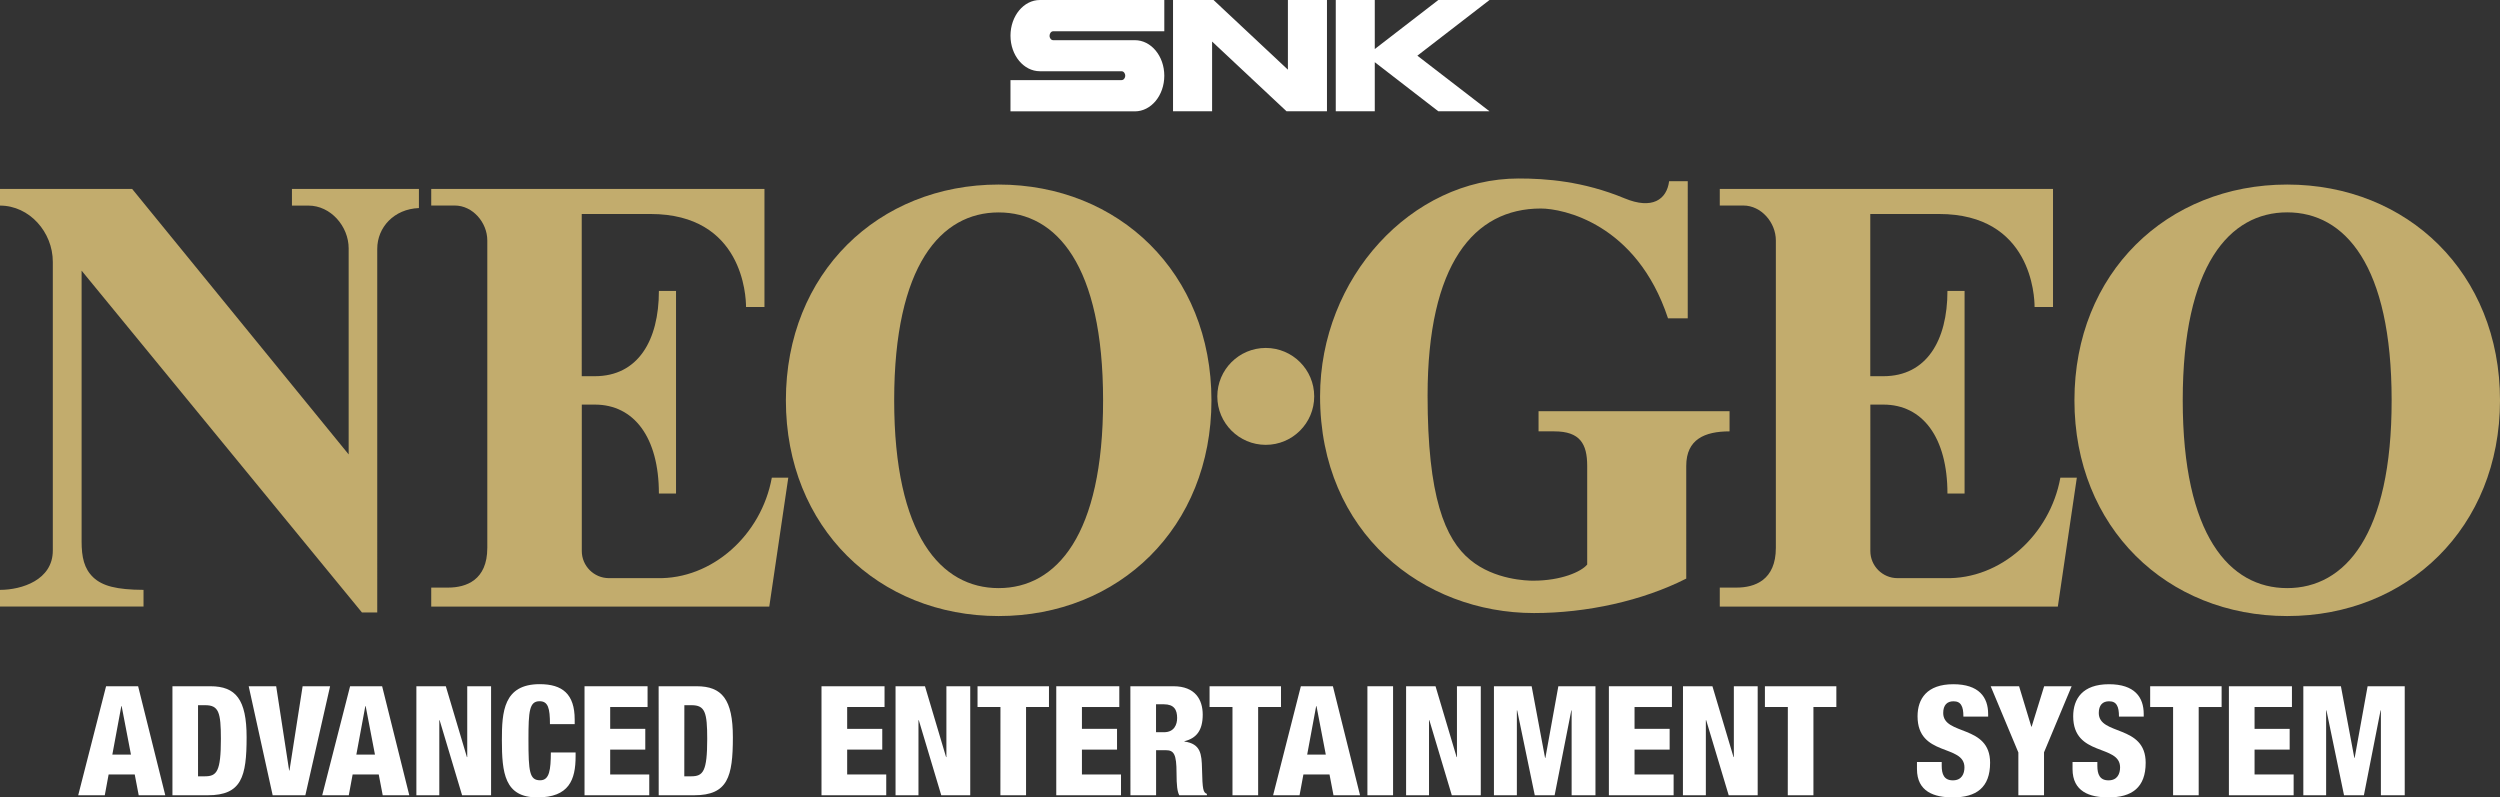 <?xml version="1.0" encoding="utf-8"?>
<!-- Generator: Adobe Illustrator 26.0.3, SVG Export Plug-In . SVG Version: 6.00 Build 0)  -->
<svg version="1.1" id="Layer_1" xmlns="http://www.w3.org/2000/svg" xmlns:xlink="http://www.w3.org/1999/xlink" x="0px" y="0px"
	 viewBox="0 0 3839 1224.5" style="enable-background:new 0 0 3839 1224.5;" xml:space="preserve">
<rect x="0" y="0" width="3839" height="1224.5" fill="#333333" stroke="none"/>
<style type="text/css">
	.st0{fill:#C2AC6D;}
	.st1{fill:#22CDC4;}
	.st2{fill:#FFFFFF;}
</style>
<g>
	<g>
		<g>
			<g>
				<path class="st0" d="M643.3,290.1h-195v25.6h25.4c34.1,0,61.7,31.8,61.7,65.7v316.4L202.9,290.1H0v25.6
					c45.3,0,81.1,40.9,81.1,86.3v443.4c0,45.3-47.8,60.4-81.1,60.4v25.6h220.4v-25.6c-41.3-0.2-63.1-5.9-77.2-19.2
					c-14.1-13.4-17.9-31.1-17.9-55.4V415.6l430.5,524.9h23.5V382.1c0-33.1,25.9-61.2,64-62.6V290.1z"/>
				<circle class="st0" cx="1943.7" cy="608.7" r="74.4"/>
				<path class="st0" d="M2362.6,631.4v31h24.2c39.3,0,50.5,19,50.5,52.9v151.6c-9,11-39.7,24.8-83,24.8c-8.8,0-59-1-96.5-31.8
					c-39.2-32.2-65.6-97.4-65.6-252.4c0-201.8,71-287.3,173.9-287.3c33.5,0,147,22.6,195.3,168.6h30.3V278.2h-28.6
					c-3.6,28.3-26,44-68.3,26.4c-63.9-26.5-121-30.5-162.8-30.5c-164.6,0-304.9,152.5-304.9,334.6c0,209.8,158.4,332.7,328.5,332.7
					c80.6,0,166.1-18.6,233.8-52.9V715.3c0-40.6,28.3-52.9,66.5-52.9v-31L2362.6,631.4L2362.6,631.4z"/>
				<g>
					<path class="st0" d="M1185.2,733.5c-15.9,87.9-91.7,156.5-176.7,154.3h-73.4c-23,0-41.7-18.7-41.7-41.7V621.3h20.1
						c60,0,98.3,50.2,98.3,136.6h26.3V604.8V597V446.8h-26.3c0,76-32.1,130.9-98.4,130.9h-20.1V328.6h105.5
						c142,0,146.8,126.5,146.8,142.8h28.3V334v-43.9H662.2v25.5h36.1c27.6,0,50,26.1,50,53.6v472.1c0,49.7-32.6,61-60.2,61h-25.9
						v29.2h86.1h433l29.2-198H1185.2L1185.2,733.5z"/>
					<path class="st0" d="M1533.5,283.4c-184.6,0-326.7,135.9-326.7,331.3S1349,946,1533.5,946c184.6,0,326.8-135.9,326.8-331.3
						S1718.1,283.4,1533.5,283.4z M1533.5,903.1c-88.7,0-160.4-81.2-160.4-288.5s71.9-288.4,160.4-288.4
						c88.7,0,160.4,81.2,160.4,288.5C1694.1,821.9,1622.2,903.1,1533.5,903.1z"/>
				</g>
				<g>
					<path class="st0" d="M3163.9,733.5c-15.9,87.9-91.7,156.5-176.7,154.3h-73.4c-23,0-41.7-18.7-41.7-41.7V621.3h20.1
						c60,0,98.3,50.2,98.3,136.6h26.3V604.8V597V446.8h-26.3c0,76-32.1,130.9-98.4,130.9H2872V328.6h105.5
						c142,0,146.8,126.5,146.8,142.8h28.3V334v-43.9h-511.7v25.5h36.1c27.6,0,50,26.1,50,53.6v472.1c0,49.7-32.6,61-60.2,61h-25.9
						v29.2h86.1h433l29.2-198H3163.9L3163.9,733.5z"/>
					<path class="st0" d="M3512.2,283.4c-184.6,0-326.7,135.9-326.7,331.3S3327.7,946,3512.2,946c184.6,0,326.8-135.9,326.8-331.3
						S3696.8,283.4,3512.2,283.4z M3512.2,903.1c-88.7,0-160.4-81.2-160.4-288.5s71.9-288.5,160.4-288.5
						c88.7,0,160.4,81.2,160.4,288.5C3672.8,821.9,3600.9,903.1,3512.2,903.1z"/>
				</g>
			</g>
		</g>
	</g>
	<g>
		<g>
			<path class="st2" d="M162.9,1053.8h49.2l41.7,167.4H213l-6.1-31.9h-40.1l-5.9,31.9h-40.8L162.9,1053.8z M186.8,1084.3h-0.5
				l-13.8,74.5h28.6L186.8,1084.3z"/>
			<path class="st2" d="M264.7,1053.8h58.4c38.9,0,55.6,20.2,55.6,78.3c0,60.7-7.7,89.1-59.5,89.1h-54.4v-167.4H264.7z
				 M304.1,1192.1h10.5c18.3,0,24.6-7.3,24.6-57.4c0-40.8-3.3-51.8-24.1-51.8h-11V1192.1z"/>
			<path class="st2" d="M381.9,1053.8h42.2l19.9,129.4h0.5l20.2-129.4h42.2l-38,167.4h-50.2L381.9,1053.8z"/>
			<path class="st2" d="M537.6,1053.8h49.2l41.7,167.4h-40.8l-6.1-31.9h-40.1l-5.9,31.9h-40.8L537.6,1053.8z M561.5,1084.3H561
				l-13.8,74.5h28.6L561.5,1084.3z"/>
			<path class="st2" d="M639.4,1053.8h45.2l32.4,108.8h0.5v-108.8h36.6v167.4h-44.5l-34.5-115.3h-0.5v115.3h-35.2L639.4,1053.8
				L639.4,1053.8z"/>
			<path class="st2" d="M844.5,1112c0-24.4-2.8-35.2-15.9-35.2c-15.7,0-17.1,15-17.1,58.8c0,49.7,1.6,62.6,18,62.6
				c14.5,0,16.2-16.6,16.4-42.7h38v5.9c0,36.1-10.1,63.1-58.8,63.1c-50.4,0-54.4-37.7-54.4-88.1c0-42.9,2.3-85.8,58.1-85.8
				c34.7,0,53.7,15,53.7,54.4v7H844.5z"/>
			<path class="st2" d="M897.6,1053.8h96.8v31.9H937v33.5h53.9v31.9H937v38.2h60v31.9h-99.4V1053.8z"/>
			<path class="st2" d="M1011.4,1053.8h58.4c38.9,0,55.6,20.2,55.6,78.3c0,60.7-7.7,89.1-59.5,89.1h-54.4L1011.4,1053.8
				L1011.4,1053.8z M1050.8,1192.1h10.6c18.3,0,24.6-7.3,24.6-57.4c0-40.8-3.3-51.8-24.1-51.8h-11L1050.8,1192.1L1050.8,1192.1z"/>
			<path class="st2" d="M1261.5,1053.8h96.8v31.9h-57.4v33.5h53.9v31.9h-53.9v38.2h60v31.9h-99.4V1053.8z"/>
			<path class="st2" d="M1375.2,1053.8h45.2l32.4,108.8h0.5v-108.8h36.6v167.4h-44.5l-34.5-115.3h-0.5v115.3h-35.2V1053.8z"/>
			<path class="st2" d="M1536.3,1085.7h-35.2v-31.9h109.7v31.9h-35.2v135.5h-39.4L1536.3,1085.7L1536.3,1085.7z"/>
			<path class="st2" d="M1622,1053.8h96.8v31.9h-57.4v33.5h53.9v31.9h-53.9v38.2h60v31.9H1622V1053.8z"/>
			<path class="st2" d="M1735.8,1053.8h66.1c33.5,0,45,20.6,45,43.6c0,24.4-9.8,36.3-28.1,40.8v0.5c25.1,3.5,26.5,19.2,27,41.7
				c0.7,33.1,1.9,36.3,7.5,38.7v2.1h-42.4c-3-5.6-4.2-15-4.2-34c0-29.1-4-35.2-16.4-35.2h-15v69.2h-39.4L1735.8,1053.8
				L1735.8,1053.8z M1775.2,1124.4h12.2c15.9,0,20.2-12,20.2-21.8c0-12.7-4.7-21.1-20.4-21.1h-12L1775.2,1124.4L1775.2,1124.4z"/>
			<path class="st2" d="M1892.6,1085.7h-35.2v-31.9h109.7v31.9H1932v135.5h-39.4V1085.7z"/>
			<path class="st2" d="M1997.6,1053.8h49.2l41.7,167.4h-40.8l-6.1-31.9h-40.1l-5.9,31.9H1955L1997.6,1053.8z M2021.6,1084.3h-0.5
				l-13.8,74.5h28.6L2021.6,1084.3z"/>
			<path class="st2" d="M2099.8,1053.8h39.4v167.4h-39.4V1053.8z"/>
			<path class="st2" d="M2159.2,1053.8h45.2l32.4,108.8h0.5v-108.8h36.6v167.4h-44.5l-34.5-115.3h-0.5v115.3h-35.2V1053.8z"/>
			<path class="st2" d="M2294.3,1053.8h57.7l20.6,110h0.5l19.9-110h57v167.4h-36.6v-130.3h-0.5l-25.6,130.3h-30.5l-27-130.3h-0.5
				v130.3h-35.2v-167.4H2294.3z"/>
			<path class="st2" d="M2470.6,1053.8h96.8v31.9H2510v33.5h53.9v31.9H2510v38.2h60v31.9h-99.4V1053.8z"/>
			<path class="st2" d="M2584.4,1053.8h45.2l32.4,108.8h0.5v-108.8h36.6v167.4h-44.5l-34.6-115.3h-0.5v115.3h-35.2L2584.4,1053.8
				L2584.4,1053.8z"/>
			<path class="st2" d="M2745.4,1085.7h-35.2v-31.9h109.7v31.9h-35.2v135.5h-39.4L2745.4,1085.7L2745.4,1085.7z"/>
			<path class="st2" d="M2981.7,1170.1v5.9c0,12.7,3.5,22.3,17.1,22.3c13.8,0,17.8-10.3,17.8-19.9c0-36.1-72-15.9-72-78.5
				c0-26.7,14.3-49.2,54.9-49.2c39.4,0,53.5,19.9,53.5,45.7v4h-38c0-8-0.9-13.8-3.3-17.6c-2.3-4-6.1-5.9-12-5.9
				c-9.8,0-15.7,5.9-15.7,18c0,34.9,72,17.3,72,76.4c0,38-21.1,53.2-57.2,53.2c-28.6,0-55.1-8.7-55.1-43.6v-10.8H2981.7z"/>
			<path class="st2" d="M3099.3,1155.3l-42.4-101.5h43.6l18.8,62.1h0.5l19.2-62.1h42.2l-42.4,101.5v65.9h-39.4v-65.9H3099.3z"/>
			<path class="st2" d="M3220.7,1170.1v5.9c0,12.7,3.5,22.3,17.1,22.3c13.8,0,17.8-10.3,17.8-19.9c0-36.1-72-15.9-72-78.5
				c0-26.7,14.3-49.2,54.9-49.2c39.4,0,53.4,19.9,53.4,45.7v4h-38c0-8-0.9-13.8-3.3-17.6c-2.3-4-6.1-5.9-12-5.9
				c-9.8,0-15.7,5.9-15.7,18c0,34.9,72,17.3,72,76.4c0,38-21.1,53.2-57.2,53.2c-28.6,0-55.1-8.7-55.1-43.6v-10.8H3220.7z"/>
			<path class="st2" d="M3337,1085.7h-35.2v-31.9h109.7v31.9h-35.2v135.5H3337V1085.7z"/>
			<path class="st2" d="M3422.7,1053.8h96.8v31.9h-57.4v33.5h53.9v31.9h-53.9v38.2h60v31.9h-99.4L3422.7,1053.8L3422.7,1053.8z"/>
			<path class="st2" d="M3537,1053.8h57.7l20.6,110h0.5l19.9-110h57v167.4h-36.6v-130.3h-0.5l-25.6,130.3h-30.5l-27-130.3h-0.5
				v130.3h-35V1053.8z"/>
		</g>
	</g>
	<g>
		<g>
			<g>
				<g>
					<path class="st2" d="M1551.7,54.8c0,30.2,20.3,54.6,45.2,54.6h125.4c3.1,0,5.6,3.1,5.6,6.8c0,3.8-2.5,6.8-5.6,6.8h-170.6v48
						h191c25,0,45.2-24.5,45.2-54.7s-20.2-54.6-45.2-54.6h-125.4c-3.1,0-5.6-3-5.6-6.8c0-3.7,2.5-6.9,5.6-6.9h170.6V0h-191
						C1571.9,0,1551.7,24.6,1551.7,54.8z"/>
					<g>
						<polygon class="st2" points="1977.7,0 1977.7,107 1863.5,0 1801.3,0 1801.3,170.9 1861.3,170.9 1861.3,63.8 1975.6,170.9 
							2037.7,170.9 2037.7,0 						"/>
					</g>
					<polygon class="st2" points="2287.3,0 2208.7,0 2111.1,75.3 2111.1,0 2051.2,0 2051.2,170.9 2111.1,170.9 2111.1,95.5 
						2208.7,170.9 2287.3,170.9 2176.5,85.5 					"/>
				</g>
			</g>
		</g>
	</g>
</g>
</svg>

